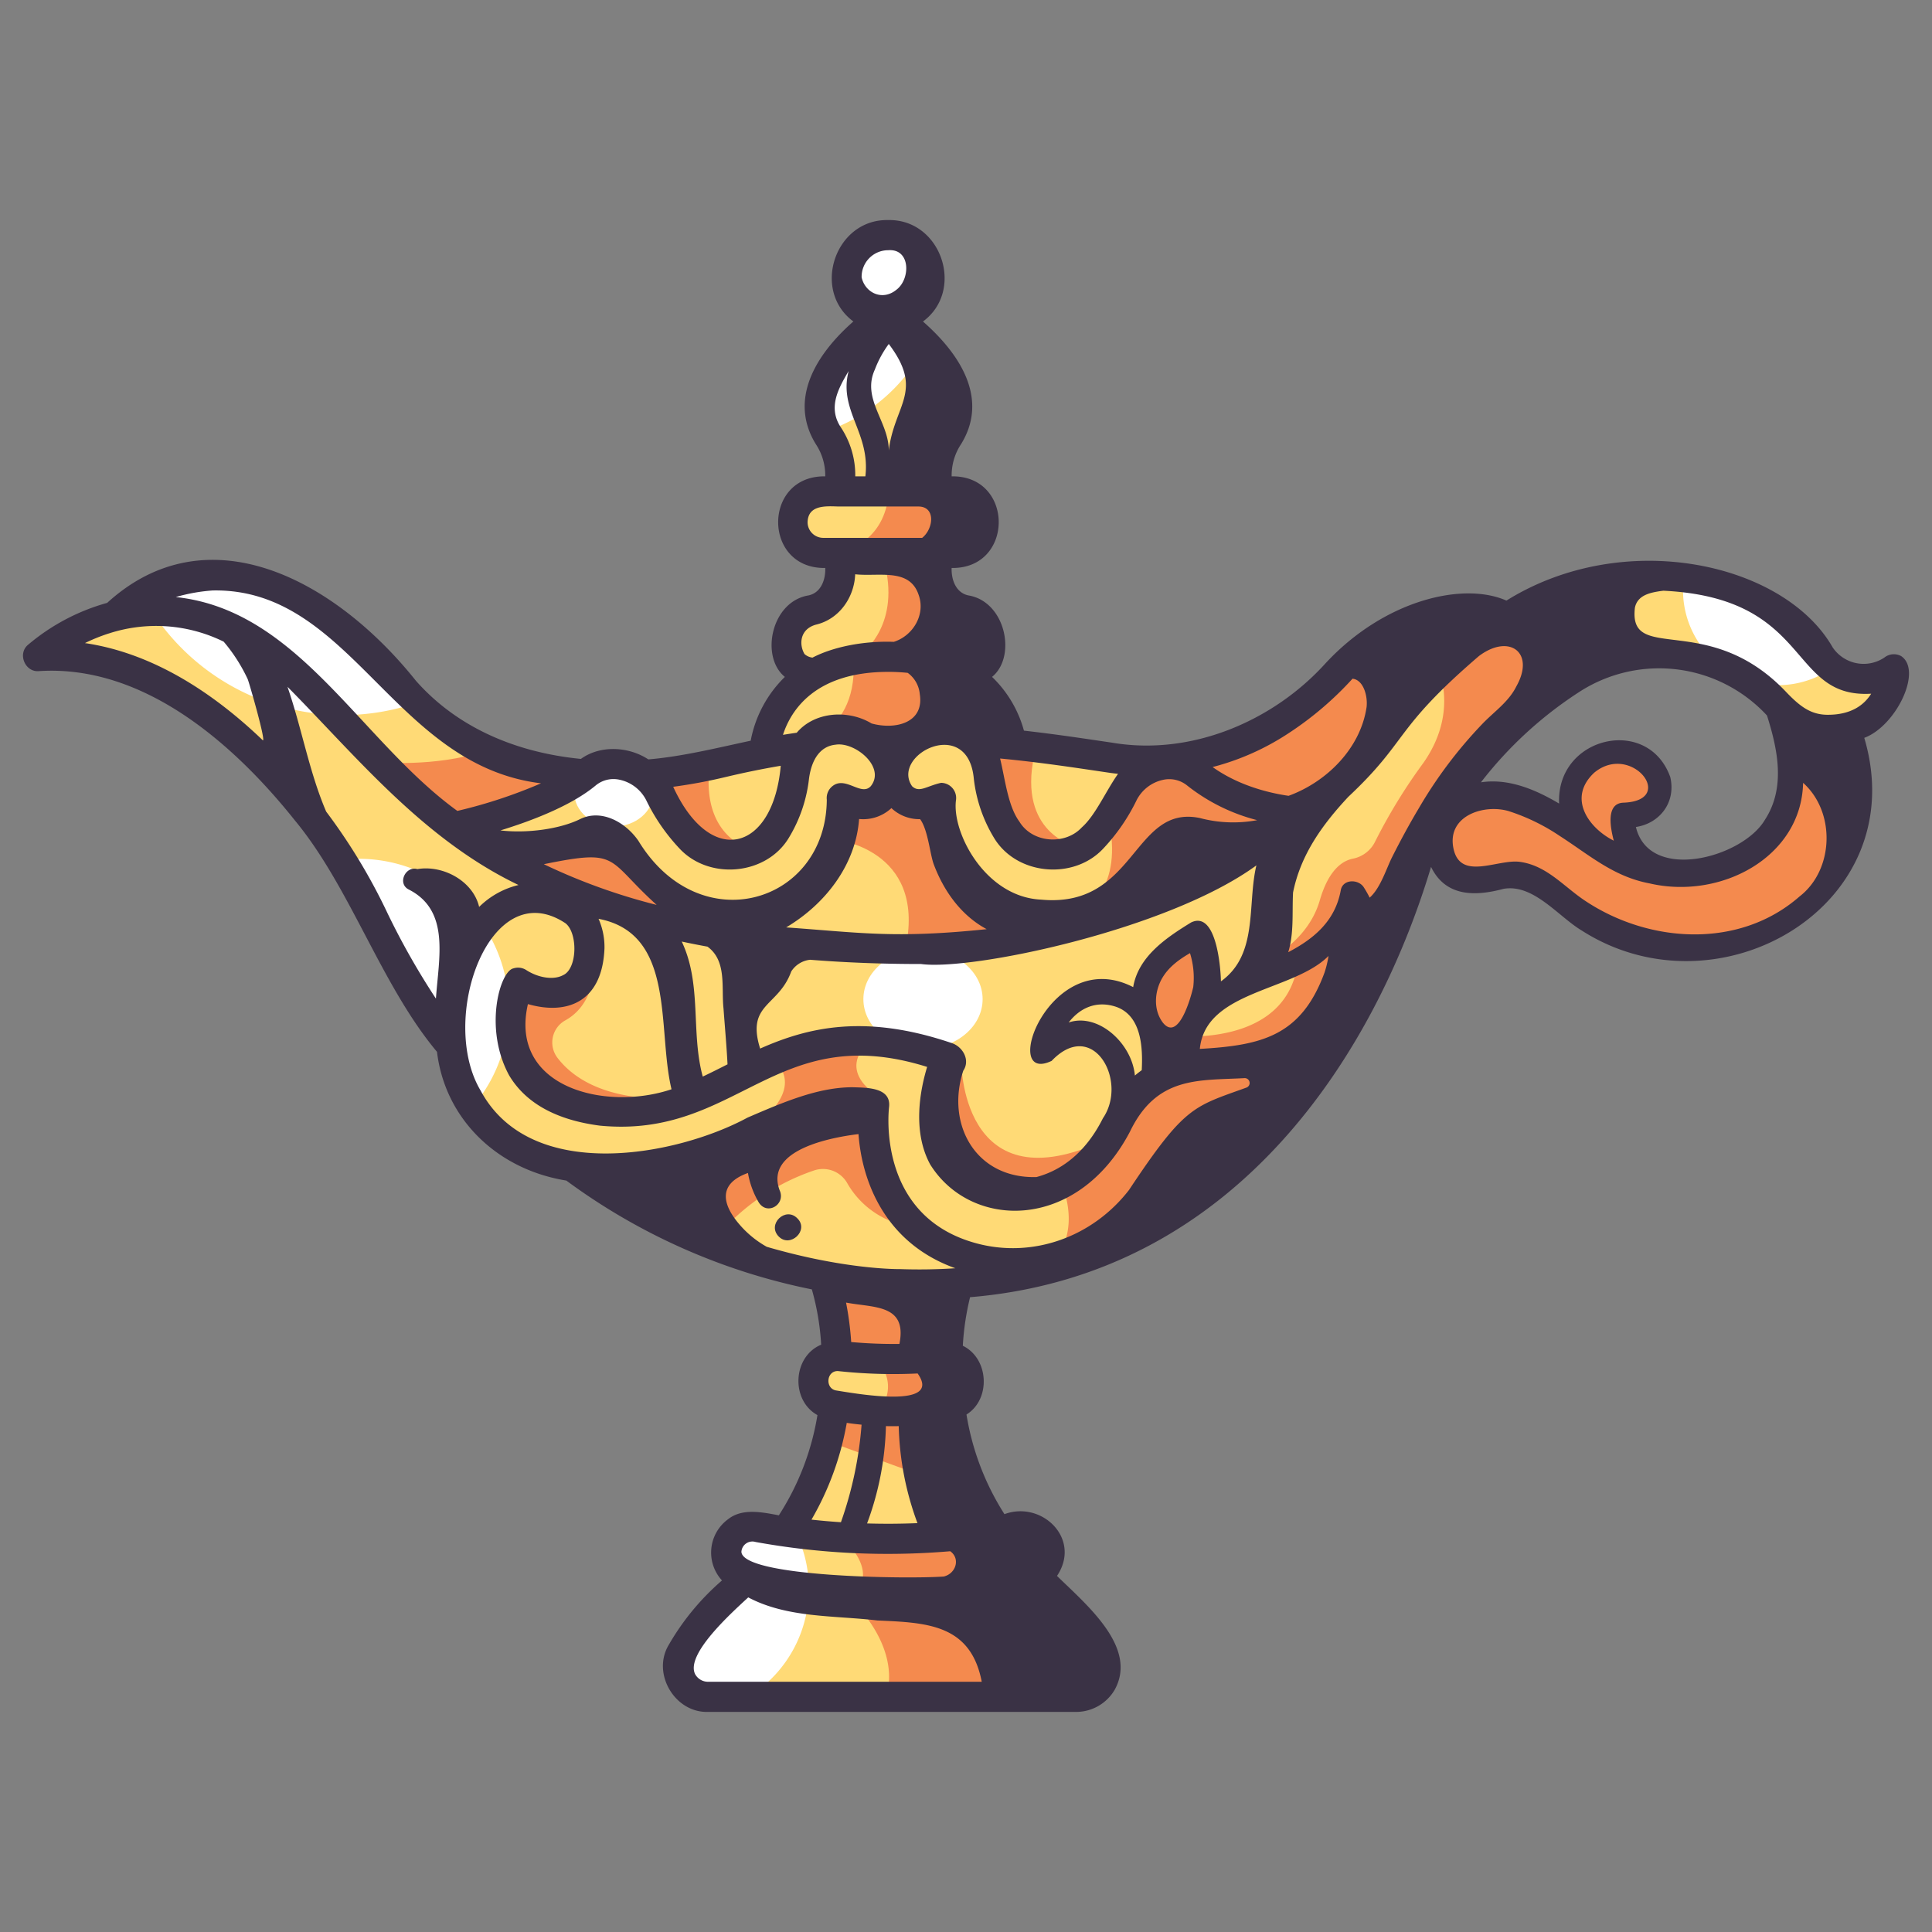 <svg height="512" viewBox="0 0 500 500" width="512" xmlns="http://www.w3.org/2000/svg"><rect x="0" y="0" width="500" height="500" fill="#808080" stroke="none"/><g id="Layer_4" data-name="Layer 4"><path d="m211.817 330.285 31.552 1.941s-8.7 63.343 30.72 106.363h-91.727s-9.592-4.22-2.817-14.268a149.411 149.411 0 0 1 12.331-16.091s-10.241-12.081 3.945-13.516l8.123 2.821s12.32-20 12.078-32.961c0 0-12.211-6.685.787-12.863z" fill="#ffda76"/><path d="m274.089 438.589c-39.422-43.02-30.72-106.363-30.72-106.363l-31.552-1.941 4.992 21.426h9.729s6.24 5.137 1.5 12.863h-12.016a32.385 32.385 0 0 1 -1.224 8.619l23.366 8.517 2.813 17.276h-22.02s9.4 8.876.68 14.415c0 0 13.373 11.629 9.877 25.188z" fill="#f48a4e"/><path d="m11.887 167.22s13.209-11.127 29.169-9.751 32.252 12.039 43.753 27.512 56.039 56.293 124.191 58.694c0 0 64.69 13.559 118.156-26.417 0 0 25.4-21.413 43.284-47.068 0 0 4.128-10.245 30.27-9.419 0 0 13.741-17.975 37.149-12.149s36.323 25.257 36.323 25.257l15.685 1.777s-5.228 12.442-14.309 15.151a27.526 27.526 0 0 1 .826 31.662s-11.83 23.231-37.972 23.421c0 0-13.759-.094-34.4-13.025a29.63 29.63 0 0 0 -20.752-4.828s-15.847 2.02-10.618-10.471 17.061-11.607 17.061-11.607l17.886 8.2s-5.778-12.4 5.229-17.48 16.235 5.919 16.235 5.919-.964 9.872-7.361 10.166c0 0-6.123 8.3 7.636 12.692 0 0 31.095 5.489 34.122-26.156 0 0 4.4-21.613-23.665-29.106 0 0-47.881-7.1-73.747 52.279 0 0-16.786 47.822-28.069 58.829s-37.148 36.049-70.995 45.955c0 0-14.3 5.779-26 7.155s-54.641-3.444-71.039-23.394l-22.663-9.9s-24.491 1.926-29.72-26.692c0 0-23.94-38.279-27.242-46.382s-15.919-25.443-15.919-25.443-26.734-30.965-58.929-32.4z" fill="#ffda76"/><g fill="#f48a4e"><path d="m476.387 222.469a29.45 29.45 0 0 0 4.217-10.5c-1.106-1.983-2.335-3.908-3.6-5.774-3.7-5.44-8.124-10.838-13.644-14.184a21.762 21.762 0 0 1 .1 7.279c-3.027 31.646-34.122 26.157-34.122 26.157-13.759-4.388-7.636-12.692-7.636-12.692 6.4-.294 7.361-10.166 7.361-10.166s-5.228-11-16.235-5.919-5.229 17.48-5.229 17.48l-17.886-8.2s-11.833-.885-17.061 11.607 10.618 10.471 10.618 10.471a29.63 29.63 0 0 1 20.752 4.828c20.638 12.931 34.4 13.025 34.4 13.025 26.132-.181 37.965-23.412 37.965-23.412z"/><path d="m226.538 300.162-1.084-11.623s-27.348-2.806-54.036 24.15a49.4 49.4 0 0 0 12.494 9.343 56.838 56.838 0 0 1 26.894-19.164 7.219 7.219 0 0 1 8.418 3.257 22.667 22.667 0 0 0 20.29 11.508c-11.363-5.106-12.976-17.471-12.976-17.471z"/><path d="m337.972 281.3c4.8-4.685 10.6-16.042 15.681-27.541a108.825 108.825 0 0 0 -6.548-15.968 26.335 26.335 0 0 1 -11.082 9.962c-1.606 19.705-22.456 20.776-30.292 20.475a6.771 6.771 0 0 0 3.239 7.912c-18.358 2-16.607 7.8-16.607 7.8-5.65 19.341-18.274 20.692-18.274 20.692 3.864 8.872 2.812 15.49-.215 20.353 30.451-11.039 53.596-33.44 64.098-43.685z"/><path d="m403.777 178.083c3.16-7.542 6.239-16.992 6.329-25.323a36.931 36.931 0 0 0 -9.393 8.011c-22.287-.7-28.57 6.634-29.939 8.815 2.367 4.177 6.355 15.395-2.441 27.9a141.8 141.8 0 0 0 -12.392 20.2 8.149 8.149 0 0 1 -5.723 4.518c-2.693.5-6.331 2.781-8.641 10.76-4.042 13.964-20.083 18.4-20.083 18.4a29.59 29.59 0 0 0 21.169-3.97l11.206 5.87c6.751-15.354 12.172-30.8 12.172-30.8 10.507-24.117 24.648-37.264 37.736-44.381z"/><path d="m248.779 274.757s-.129 36.571 35.5 21.032c0 0-3.949 16.952-23.791 12.714s-17.8-22.718-15.762-28.86 4.053-4.886 4.053-4.886z"/><path d="m200.5 274.651s8.356 6.169-4.678 16.368l31.893-7.079s-11.983-6.359-2.317-14.792c-7.951-.202-16.243 1.585-24.898 5.503z"/><path d="m153.629 245.89s2.088 12.929-7.3 18.164a6.537 6.537 0 0 0 -2.1 9.649c3.625 4.787 10.958 10.105 25.713 10.628 0 0-40.7 11.986-37.087-25.893l3.134-2.147s16.123 2.314 17.64-10.401z"/><path d="m301.172 270.525c-.641.339-8.978-5.82-2.007-19.341s12.448-7.509 12.448-7.509 4.451 18.977-10.441 26.85z"/></g><path d="m209.322 411.139a32.738 32.738 0 0 0 -4.066-15.845c-.8 1.413-1.312 2.241-1.312 2.241l-8.123-2.821c-14.186 1.435-3.945 13.516-3.945 13.516a149.411 149.411 0 0 0 -12.331 16.091c-6.775 10.048 2.817 14.268 2.817 14.268h12.177a32.846 32.846 0 0 0 14.783-27.45z" fill="#fff"/><path d="m32.447 157.856s11.966-15.581 35.676-6.66 45.587 36.855 45.587 36.855l33.706 12.6s11.97-8.125 20.79 0c0 0 22.23-2.534 37.26-7.882s23.3 1.267 23.3 1.267 8.114-10.953 33.629-1.267l36.774 3.532s30.007-.817 51.742-26.111l10.574 11.836-24.434 30.84-61.741 26.352s-39.7 14.5-91.041 1.825-66.8-25.705-76.923-34.22-41.516-41.249-41.516-41.249z" fill="#ffda76"/><path d="m32.447 157.856s11.966-15.581 35.676-6.66 45.587 36.855 45.587 36.855l33.706 12.6s11.97-8.125 20.79 0c0 0 22.23-2.534 37.26-7.882s23.3 1.267 23.3 1.267 8.114-10.953 33.629-1.267l36.774 3.532s30.007-.817 51.742-26.111l10.574 11.836-24.434 30.84-61.741 26.352s-39.7 14.5-91.041 1.825-66.8-25.705-76.923-34.22-41.516-41.249-41.516-41.249z" fill="#ffda76"/><path d="m302.286 196.033c5.365 4.962 17.126 14.054 31.1 13.826a69.547 69.547 0 0 0 12.052-7.582l16.044-20.251-10.575-11.836c-17.518 20.386-40.397 24.869-48.621 25.843z" fill="#f48a4e"/><path d="m216.022 217.258s23.535 2.271 18.432 27.657c0 0 19.251 2.575 30.4-3.872 0 0-21.688-8.834-21.37-28.177l-11.653-6.907-14.278 3.905z" fill="#f48a4e"/><path d="m194.627 220.129c-10.9-4.119-11.88-14.442-11-21.851-6.314 1.17-11.645 1.9-14.047 2.205a36.953 36.953 0 0 0 1.839 8.653c4.495 13.124 23.208 10.993 23.208 10.993z" fill="#f48a4e"/><path d="m278.114 218.953s-14.75-3.427-10.467-23.41l-13.164-1.9 4.346 20.617s11.831 10.816 19.285 4.693z" fill="#f48a4e"/><path d="m132.624 218.953 23.73-1.695 21.6 20.531s-30.049.327-45.33-18.836z" fill="#f48a4e"/><path d="m148.84 199.814c-.9.484-1.424.837-1.424.837l-19.432-7.264c-13.209 5.413-28.176 3.635-28.046 4.286 1.2 5.985 18.3 16.221 18.3 16.221 10.808.3 30.6-14.079 30.602-14.08z" fill="#f48a4e"/><path d="m277.233 237.325c-.49.157-.982.317-1.464.464a7.406 7.406 0 0 0 1.464-.464z" fill="#f48a4e"/><path d="m286.814 211.615c4.109 18.345-5.722 24.185-9.581 25.71 22.888-7.362 53.393-25.71 53.393-25.71l-28.34-15.582z" fill="#f48a4e"/><path d="m41.056 157.469c-.771-.067-1.533-.1-2.289-.107a58.85 58.85 0 0 0 45.989 27.551c-11.498-15.435-27.763-26.071-43.7-27.444z" fill="#fff"/><path d="m68.123 151.2c-15.488-5.828-25.962-1.2-31.366 2.711a58.84 58.84 0 0 0 3.528 5.761l25.545 5.906s8.953 9.335 18.837 19.332c1.338.091 2.684.154 4.046.154a58.782 58.782 0 0 0 19.573-3.345c-7.941-8.789-23.6-24.29-40.163-30.519z" fill="#fff"/><ellipse cx="158.869" cy="205.1" fill="#fff" rx="10.256" ry="8.799"/><path d="m121.9 286.888a38.862 38.862 0 0 0 -34.32-64.281 49.622 49.622 0 0 1 2.737 5.43c3.3 8.1 27.242 46.382 27.242 46.382a39.444 39.444 0 0 0 4.341 12.469z" fill="#fff"/><path d="m437.862 148.622c-.632-.157-1.253-.289-1.87-.412a24.532 24.532 0 0 0 8.466 23.464 36.656 36.656 0 0 1 8.949 4.71 24.55 24.55 0 0 0 20.312-3.167c-2.483-3.424-15.001-19.403-35.857-24.595z" fill="#fff"/><ellipse cx="238.871" cy="258.585" fill="#fff" rx="15.428" ry="12.866"/><path d="m199.745 193.64 19.025-3.613 13.49 3.36s17.127-19.6 16.519-19.508-7.8-30.867-7.8-30.867l4.773-12.8-6.879-9.858-3.807-39.087s9.35-11.761 3.1-17.987-20.6.519-19.74 8.648a11.572 11.572 0 0 0 7.974 10.033s-12.819 9.742-13.511 22.31 4.843 16.2 3.978 22.972c0 0-14.355-.142-10.723 10.581s11.588 7.091 11.588 7.091.421 11.86-10.34 14.491c0 0-8.61 5.56 0 14.473 0 0-9.892 8.99-7.647 19.761z" fill="#ffda76"/><path d="m238.871 145.152h-10.109c4.455 16.316-5.318 23.53-5.318 23.53l-2.639.855c.958 10.432-2.72 16.528-7.469 20.073 1.624-.683 2.686-1.176 2.686-1.176s14.3 7.9 13.932 7.6 16.966-7.1 16.966-7.1z" fill="#f48a4e"/><path d="m218.987 142.264s10.642-2.171 11.141-16.179h16.792l-1.89 15.192-6.159 2.565z" fill="#f48a4e"/><path d="m236.279 94.692-1.215-12.476s9.35-11.761 3.1-17.987-20.6.519-19.74 8.648a11.572 11.572 0 0 0 7.976 10.031s-12.819 9.743-13.511 22.31a34.132 34.132 0 0 0 .245 6.6 45.005 45.005 0 0 0 23.145-17.126z" fill="#fff"/></g><g id="Layer_5" fill="#3a3245" data-name="Layer 5"><path d="m492.008 169.788a3.958 3.958 0 0 0 -4.353.4 9.659 9.659 0 0 1 -13.365-2.65c-12.523-21.917-53.935-31.106-84.425-12.108-11.356-4.993-31.833-.024-46.934 16.36-13.411 14.76-34.473 23.9-55.072 20.421-7.382-1.088-14.527-2.183-22.864-3.12a30.368 30.368 0 0 0 -8.253-13.913c6.41-5.2 3.545-19.535-6.178-21.095-3.25-.736-4.384-4.15-4.282-7.092 16.25.267 16.249-23.974.006-23.711a14.63 14.63 0 0 1 2.425-8.325c6.828-11.046.825-22.387-9.849-31.749 10.929-8.053 4.764-26.539-9-26.254-13.755-.285-19.93 18.188-9.013 26.245-10.063 8.83-16.7 20.433-9.707 31.758a14.642 14.642 0 0 1 2.427 8.325c-16.251-.261-16.239 23.981.005 23.711.1 2.943-1.031 6.354-4.282 7.092-9.725 1.556-12.59 15.91-6.173 21.1a31.091 31.091 0 0 0 -8.842 16.509c-8.7 1.865-17.9 4.138-26.494 4.836-5.154-3.384-12.488-3.718-17.447-.121-17.8-1.748-32.56-8.732-42.708-20.237-21.1-26.413-54.034-43.744-79.9-20.144a54.016 54.016 0 0 0 -20.573 10.932c-2.643 2.355-.608 7.075 2.928 6.726 27.905-1.794 51.47 20.089 66.326 38.757 14.3 17.329 22.226 42.506 36.684 59.776 2.063 17.228 15.383 30.394 33.473 33.314a160.094 160.094 0 0 0 63.537 28.161 65.937 65.937 0 0 1 2.413 14.308c-7.417 3.1-7.912 14.4-.964 18.223a67.93 67.93 0 0 1 -9.99 25.942c-4.355-.813-9.479-1.914-13.163 1.028a10.673 10.673 0 0 0 -1.551 15.825 64.653 64.653 0 0 0 -13.794 16.7c-4.429 7.4 1.6 17.615 10.218 17.323h95.161a11.578 11.578 0 0 0 10.065-5.761c5.985-10.924-7.144-21.8-14.948-29.432 6.417-9.62-3.932-19.573-13.6-15.984a68 68 0 0 1 -9.827-25.791c6.334-3.912 5.861-14.474-.948-17.79a68.667 68.667 0 0 1 1.877-12.57c70.014-5.812 105.288-64.7 119.3-111.359 3.8 7.821 11.508 7.622 18.722 5.684 7.783-1.39 14.167 7.135 20.334 10.818 35.523 22.68 85.886-6.6 73.061-49.9 8.237-3.064 15.158-17.409 9.537-21.168zm-271.719 177.531a79.626 79.626 0 0 0 -1.332-10.213c7.241 1.379 15.873.392 13.811 10.7a123.276 123.276 0 0 1 -12.479-.487zm-3.955 12.522c-2.841-.547-2.463-5.084.511-5.012a132.266 132.266 0 0 0 20.641.624c6.497 9.204-15.38 5.31-21.152 4.388zm14.676 9.259c.536 0 1.056-.011 1.578-.021a77.221 77.221 0 0 0 4.853 25.107q-6.53.273-13.045.079a77.278 77.278 0 0 0 4.882-25.185c.584.011 1.163.02 1.732.02zm1.92-40.656c-.721 0-14.345.113-34.494-5.773a25.93 25.93 0 0 1 -6.2-4.822c-5.06-5.385-7.084-11.268 1.331-14.285a22.622 22.622 0 0 0 2.814 7.645c2.207 3.443 7.029.46 5.392-3.153-3.934-10.539 13.373-13.7 20.406-14.555.867 12.106 6.771 28.183 25.065 34.721a142.109 142.109 0 0 1 -14.314.22zm67.986-126.6a7.365 7.365 0 0 1 6.262 1.4 48.528 48.528 0 0 0 18.178 9.013 33.629 33.629 0 0 1 -14.856-.557c-17.385-3.572-16.476 23.4-41.02 21.125-14.541-.648-23.238-17.479-22.06-25.827a3.927 3.927 0 0 0 -3.869-4.4c-3.759.83-5.627 2.665-7.51.867-5.567-8.158 14.453-18.334 15.981-1.958a37.526 37.526 0 0 0 5.226 15.323c5.841 9.712 20.652 11.019 28.313 2.739a50.025 50.025 0 0 0 8.613-12.522 10.058 10.058 0 0 1 6.742-5.205zm-.2 51.395c1.667-2.92 4.373-4.908 7.251-6.57a21.351 21.351 0 0 1 .845 8.777c-.641 2.785-3.8 14.186-7.836 9.245-2.504-3.277-2.237-7.927-.263-11.454zm42.1-1.619c-6.053 16.52-16.293 18.913-32.3 19.833 1.451-15.109 24.21-14.863 33.3-24.056a25.664 25.664 0 0 1 -1.005 4.221zm11.652-19.305a28 28 0 0 0 -1.534-2.7c-1.388-2.143-5.419-2.155-5.945.777-1.439 8.008-7.019 12.6-13.6 16.037 1.539-4.92.978-10.419 1.254-15.46 1.963-9.766 7.583-17.566 14.3-24.753 15.758-14.8 11.51-17.272 33.8-36.429 7.854-5.9 14.621-.926 9.7 7.816-2 4.072-5.86 6.631-8.891 9.824a115.277 115.277 0 0 0 -16.33 21.691c-2.48 4.148-4.78 8.4-6.955 12.72-1.447 2.855-2.995 8.021-5.804 10.475zm-128.063-136.659a27.648 27.648 0 0 1 3.611-6.637c9.233 12.208 1.422 15.671 0 27.573.022-7.465-7.069-13.358-3.611-20.936zm4.1 113.658c.065-.057.124-.12.187-.178a10.532 10.532 0 0 0 7.43 2.864c2.034 2.685 2.567 9.16 3.542 11.709 2.595 6.894 7.06 13.2 13.684 16.76-23.847 2.471-32.627.9-51.891-.461 10.1-5.992 18.017-16.151 18.874-28.049a10.713 10.713 0 0 0 8.174-2.645zm-89.766 14.34c19.884-4.065 16.014-1.354 29.2 10.534a155.305 155.305 0 0 1 -29.2-10.534zm15.7 21.741a18.149 18.149 0 0 0 -1.533-7.606c20.11 3.828 15.126 28.554 18.883 44.112-17.163 5.781-42.137-.477-37.163-22.042 10.028 2.885 19.262-.415 19.815-14.459zm25.432 33.224c-3.133-11.522-.165-23.808-5.435-34.944q3.276.7 6.657 1.313c5.072 3.681 3.552 10.587 4.151 16.023.334 4.568.8 9.723 1.039 14.437-2.165 1.096-4.308 2.18-6.41 3.171zm14.85-7.248c-3.648-11.708 4.731-10.776 8.049-19.953a6.631 6.631 0 0 1 4.879-3.031c9.1.724 18.654 1.1 28.732 1.1 12.957 1.79 63.863-8.8 86.771-25.528-2.431 10.21.569 23.031-9.175 30.017-.082-3.979-1.289-18.342-7.72-15.245-6.4 3.929-13.645 8.773-14.991 16.735-21.516-11.059-34.731 25.534-21.107 19.092 10.707-11.242 19.871 5.2 13.278 14.84-5.006 9.995-11.9 13.819-17.207 15.223-15.715.455-23.493-13.651-18.934-27.525 1.88-2.754-.164-6.29-3.087-7.182-22.53-7.629-37.266-3.967-49.486 1.457zm96.985 6.976c-.753-8.373-9.536-16.306-17.133-13.733 2.828-3.673 7.088-5.784 12.284-4.048 6.577 2.311 6.927 10.574 6.621 16.4q-.895.634-1.77 1.381zm39.794-88.6a85.434 85.434 0 0 0 16.525-14.092c2.819.26 3.991 4.471 3.641 7.37-1.594 10.674-10.307 19.328-20.183 22.933-4.611-.663-12.735-2.491-19.657-7.448a65.43 65.43 0 0 0 19.674-8.762zm-46.78 10.184q1.315.195 2.63.336c-3.183 4.487-5.836 10.719-9.366 13.848-4.352 4.706-12.828 4.057-16.16-1.475-2.977-4.021-3.682-10.928-5-16.339 10.286.973 19.029 2.321 27.896 3.63zm-56.858-135.176c5.829-.456 5.786 7.42 2.188 10.184-3.687 3.069-8.166.828-9.061-3.144a6.88 6.88 0 0 1 6.873-7.04zm-12.215 45.9c-3.388-5.054-.863-9.85 1.979-14.63-2.684 10.244 5.663 15.905 4.33 27.259h-2.614a22.341 22.341 0 0 0 -3.695-12.629zm-8.647 24.485c.138-4.517 4.722-4.159 8-4.056h20.566c4.7-.082 4.034 5.805 1.084 8.112h-25.591a4.06 4.06 0 0 1 -4.059-4.056zm-.8 34.119c-1.486-2.543-1.169-6.5 3.033-7.618 6.007-1.446 9.847-7.057 10.09-13.019 6.079.675 14.01-1.718 16.391 5.25 1.9 5.124-1.405 10.654-6.394 12.236-8.258-.3-16.045 1.466-21.049 4.082a3.725 3.725 0 0 1 -2.071-.931zm21.661 4.62a48.766 48.766 0 0 1 5.053.256 7.608 7.608 0 0 1 3.117 5.454c1.238 7.616-6.494 9.317-12.477 7.639-6-3.639-14.732-3.085-19.357 2.4q-1.778.257-3.564.545c2.003-6.208 8.182-16.294 27.229-16.294zm-42.061 27.212c4.744-1.137 9.516-2.105 14.256-2.913-1.976 22.191-18.164 26.507-27.834 5.441a134.228 134.228 0 0 0 13.578-2.528zm-27.4.717a10.094 10.094 0 0 1 6.819 5.24 49.984 49.984 0 0 0 8.614 12.522c7.664 8.279 22.472 6.974 28.313-2.74a37.519 37.519 0 0 0 5.225-15.322c.706-5.292 3.139-8.41 6.852-8.78 4.99-.839 13.088 5.767 9.13 10.738-2.45 2.645-6.341-2.515-9.7-.175a3.926 3.926 0 0 0 -1.679 3.679c-.2 26.9-32.92 36.695-48.771 10.611-3.34-4.809-9.546-8.3-15.071-5.6-5.265 2.6-13.8 3.74-20.62 2.929 7.991-2.45 18.387-6.385 24.734-11.7a7.213 7.213 0 0 1 6.146-1.402zm-105.159-49c35.668-.521 46.561 45.255 84.774 49.914a128.034 128.034 0 0 1 -21.652 7.141c-25.263-18.298-41.101-51.987-72.869-55.346a45.607 45.607 0 0 1 9.739-1.717zm-27.1 11.142a39.542 39.542 0 0 1 29.748 2.113 43.127 43.127 0 0 1 6.217 9.7c.484 1.235 4.754 16.119 3.913 15.828-12.522-12.01-28.155-22.513-46.03-25.161a45.572 45.572 0 0 1 6.146-2.484zm71.963 72a151.47 151.47 0 0 0 -15.691-25.91c-4.371-10.177-6.346-21.685-10.013-32.3 17.723 17.882 34.972 39.395 59.789 51.3a21.62 21.62 0 0 0 -10.189 5.671c-1.551-6.681-9.327-10.92-15.987-9.786-3.066-.9-5.26 3.728-2.248 5.269 10.751 5.453 7.788 17.591 7.052 28.244a190.734 190.734 0 0 1 -12.717-22.489zm24.343 46.4c-11.112-18.381 2.216-56.465 21.9-43.412 3.253 2.541 3.071 11.821-.622 13.429-2.387 1.3-6.308.759-9.538-1.32a3.9 3.9 0 0 0 -3.318-.43c-3.492.737-7.722 15.5-1.118 27.664 4.268 7.181 12.173 11.566 23.5 13.034 35.747 3.447 45.326-27.534 84.692-15.2-1.756 5.767-3.926 16.568.791 25.243 10.53 16.9 38.029 17.5 51.686-8.462 6.952-14.47 17.816-13.22 29.656-13.877a1.264 1.264 0 0 1 .494 2.451c-13.734 4.967-15.895 4.692-30.392 26.507-9.489 12.246-24.94 17.674-39.364 13.826-25.923-6.914-22.854-34.275-22.712-35.427.468-5.047-5.951-4.866-9.424-5-8.967 0-17.881 3.839-27.211 7.857-18.037 9.778-55.927 17.28-69.026-6.884zm94.589 86.5c.036-.2.062-.408.1-.61 1.3.189 2.582.341 3.839.464a97.987 97.987 0 0 1 -5.342 25.246q-3.815-.252-7.618-.671a75.894 75.894 0 0 0 9.015-24.43zm-27.16 32.78a2.843 2.843 0 0 1 3.668-2.566 191.218 191.218 0 0 0 50.381 2.395c2.679 1.922 1.459 5.79-1.68 6.544-9.69.697-51.91.128-52.369-6.373zm-11.949 31.694c-2.654-5.085 9.238-15.785 13.716-19.923 10.173 5.387 22.336 4.645 33.445 5.977 12.7.566 24.119.915 26.986 15.864h-70.8a3.822 3.822 0 0 1 -3.347-1.918zm229.192-254.508a38.006 38.006 0 0 1 48.176 6.357c2.8 8.838 4.854 18.7-.526 26.973-5.735 9.813-29.948 16.383-33.4 1.879 6.035-.9 10.439-6.237 8.9-12.9-5.73-16.081-29.574-10.519-28.77 6.839-6.318-3.756-13.215-6.566-20.233-5.5a102.3 102.3 0 0 1 25.853-23.648zm3.463 21.154c9.607-7.962 21.578 7.293 7.506 7.764-4.706.209-3.18 7.019-2.446 9.832-6.498-3.261-12.095-11.027-5.06-17.596zm-2.433 33.1c-5.566-3.728-9.852-9.073-16.822-10.026-5.745-.786-15.5 5.1-17.2-3.594-1.63-8.324 7.849-11.41 14.267-9.549a52.083 52.083 0 0 1 13.237 6.423c7.629 4.9 13.906 10.535 23.234 12.291 18.384 4.306 39.337-6.707 39.777-26.017 8.482 7.589 7.978 22.53-.907 29.392-15.643 13.73-39.088 12.126-55.586 1.076zm62.912-48.085c-4.316 0-7.081-2.024-10.675-5.758-20.205-21.473-41.079-7.105-39.268-22 .721-3.271 4.013-3.927 7.354-4.351 38.721 1.869 32.122 27.923 53.784 26.653-1.749 2.807-5.032 5.452-11.195 5.452z"/><path d="m206.385 315.339c-3.051-3.215-7.97 1.508-4.854 4.667 2.98 3.049 7.924-1.597 4.854-4.667z"/></g></svg>